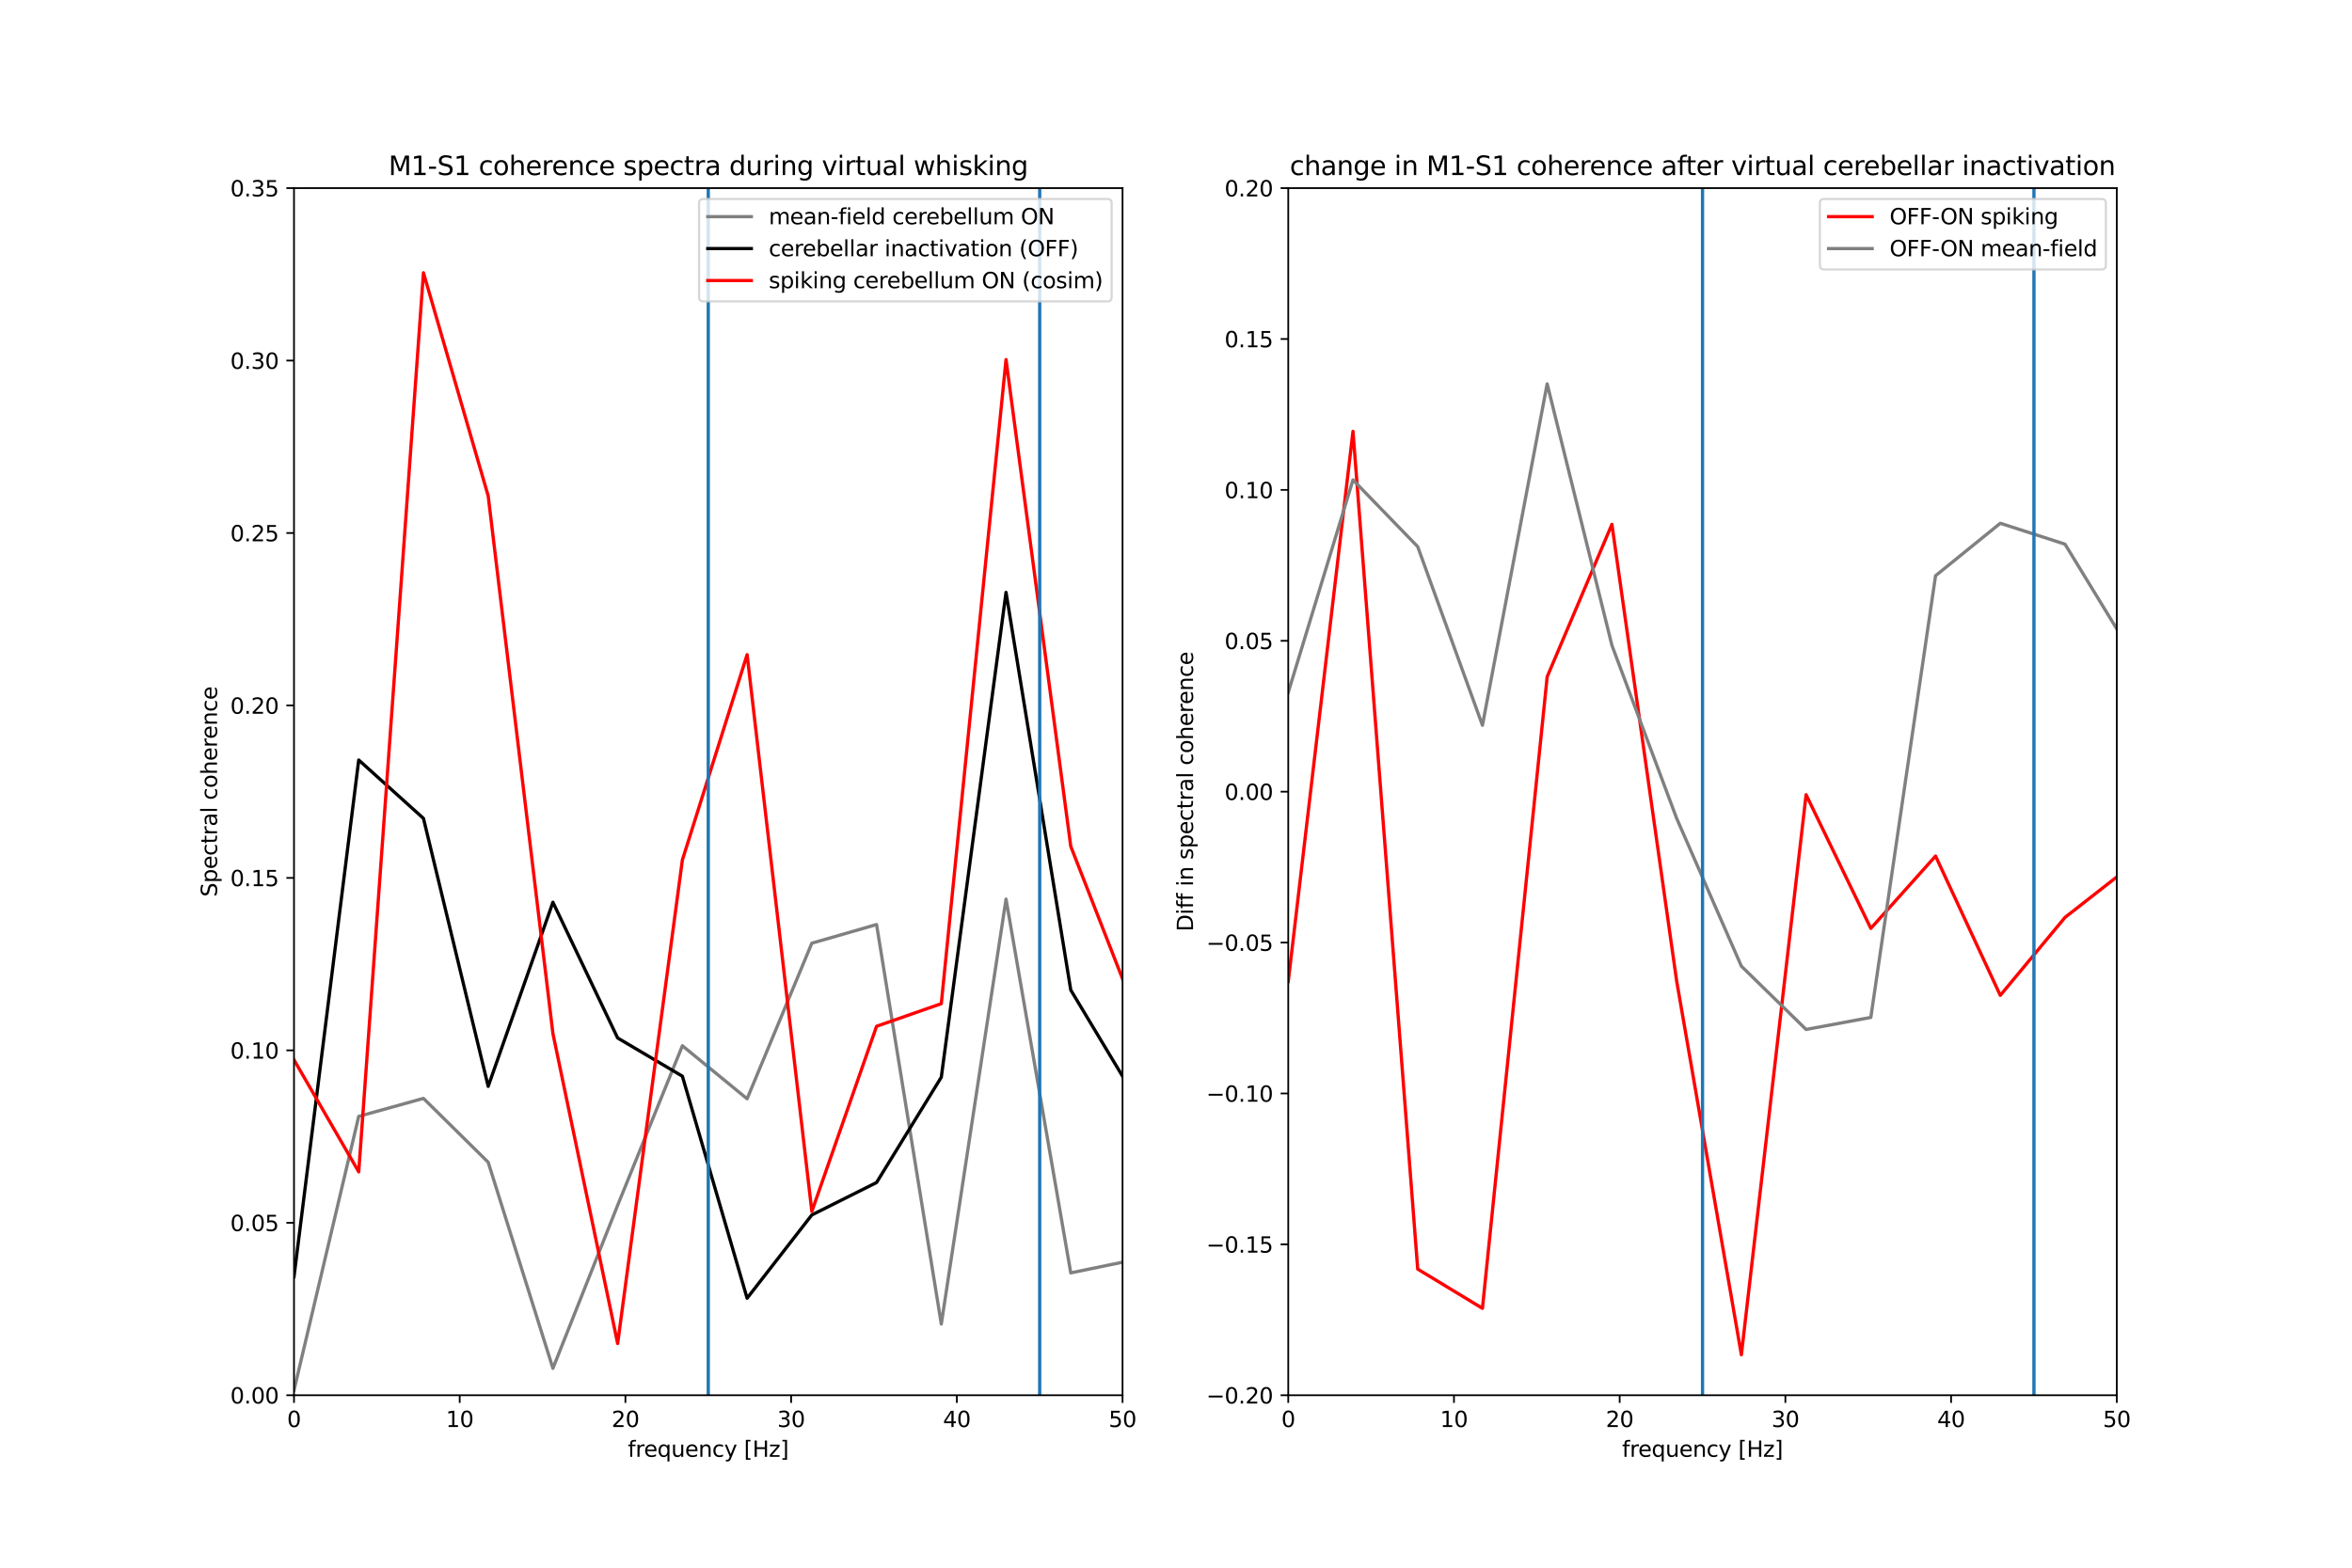 <?xml version="1.0" encoding="utf-8" standalone="no"?>
<!DOCTYPE svg PUBLIC "-//W3C//DTD SVG 1.1//EN"
  "http://www.w3.org/Graphics/SVG/1.1/DTD/svg11.dtd">
<svg xmlns:xlink="http://www.w3.org/1999/xlink" width="1080pt" height="720pt" viewBox="0 0 1080 720" xmlns="http://www.w3.org/2000/svg" version="1.1">
 <defs>
  <style type="text/css">*{stroke-linejoin: round; stroke-linecap: butt}</style>
 </defs>
 <g id="figure_1">
  <g id="patch_1">
   <path d="M 0 720 
L 1080 720 
L 1080 0 
L 0 0 
z
" style="fill: #ffffff"/>
  </g>
  <g id="axes_1">
   <g id="patch_2">
    <path d="M 135 640.8 
L 515.455 640.8 
L 515.455 86.4 
L 135 86.4 
z
" style="fill: #ffffff"/>
   </g>
   <g id="matplotlib.axis_1">
    <g id="xtick_1">
     <g id="line2d_1">
      <defs>
       <path id="m508aeec670" d="M 0 0 
L 0 3.5 
" style="stroke: #000000; stroke-width: 0.8"/>
      </defs>
      <g>
       <use xlink:href="#m508aeec670" x="135" y="640.8" style="stroke: #000000; stroke-width: 0.8"/>
      </g>
     </g>
     <g id="text_1">
      <!-- 0 -->
      <g transform="translate(131.819 655.398)scale(0.1 -0.1)">
       <defs>
        <path id="DejaVuSans-30" d="M 2034 4250 
Q 1547 4250 1301 3770 
Q 1056 3291 1056 2328 
Q 1056 1369 1301 889 
Q 1547 409 2034 409 
Q 2525 409 2770 889 
Q 3016 1369 3016 2328 
Q 3016 3291 2770 3770 
Q 2525 4250 2034 4250 
z
M 2034 4750 
Q 2819 4750 3233 4129 
Q 3647 3509 3647 2328 
Q 3647 1150 3233 529 
Q 2819 -91 2034 -91 
Q 1250 -91 836 529 
Q 422 1150 422 2328 
Q 422 3509 836 4129 
Q 1250 4750 2034 4750 
z
" transform="scale(0.016)"/>
       </defs>
       <use xlink:href="#DejaVuSans-30"/>
      </g>
     </g>
    </g>
    <g id="xtick_2">
     <g id="line2d_2">
      <g>
       <use xlink:href="#m508aeec670" x="211.091" y="640.8" style="stroke: #000000; stroke-width: 0.8"/>
      </g>
     </g>
     <g id="text_2">
      <!-- 10 -->
      <g transform="translate(204.728 655.398)scale(0.1 -0.1)">
       <defs>
        <path id="DejaVuSans-31" d="M 794 531 
L 1825 531 
L 1825 4091 
L 703 3866 
L 703 4441 
L 1819 4666 
L 2450 4666 
L 2450 531 
L 3481 531 
L 3481 0 
L 794 0 
L 794 531 
z
" transform="scale(0.016)"/>
       </defs>
       <use xlink:href="#DejaVuSans-31"/>
       <use xlink:href="#DejaVuSans-30" x="63.623"/>
      </g>
     </g>
    </g>
    <g id="xtick_3">
     <g id="line2d_3">
      <g>
       <use xlink:href="#m508aeec670" x="287.182" y="640.8" style="stroke: #000000; stroke-width: 0.8"/>
      </g>
     </g>
     <g id="text_3">
      <!-- 20 -->
      <g transform="translate(280.819 655.398)scale(0.1 -0.1)">
       <defs>
        <path id="DejaVuSans-32" d="M 1228 531 
L 3431 531 
L 3431 0 
L 469 0 
L 469 531 
Q 828 903 1448 1529 
Q 2069 2156 2228 2338 
Q 2531 2678 2651 2914 
Q 2772 3150 2772 3378 
Q 2772 3750 2511 3984 
Q 2250 4219 1831 4219 
Q 1534 4219 1204 4116 
Q 875 4013 500 3803 
L 500 4441 
Q 881 4594 1212 4672 
Q 1544 4750 1819 4750 
Q 2544 4750 2975 4387 
Q 3406 4025 3406 3419 
Q 3406 3131 3298 2873 
Q 3191 2616 2906 2266 
Q 2828 2175 2409 1742 
Q 1991 1309 1228 531 
z
" transform="scale(0.016)"/>
       </defs>
       <use xlink:href="#DejaVuSans-32"/>
       <use xlink:href="#DejaVuSans-30" x="63.623"/>
      </g>
     </g>
    </g>
    <g id="xtick_4">
     <g id="line2d_4">
      <g>
       <use xlink:href="#m508aeec670" x="363.273" y="640.8" style="stroke: #000000; stroke-width: 0.8"/>
      </g>
     </g>
     <g id="text_4">
      <!-- 30 -->
      <g transform="translate(356.91 655.398)scale(0.1 -0.1)">
       <defs>
        <path id="DejaVuSans-33" d="M 2597 2516 
Q 3050 2419 3304 2112 
Q 3559 1806 3559 1356 
Q 3559 666 3084 287 
Q 2609 -91 1734 -91 
Q 1441 -91 1130 -33 
Q 819 25 488 141 
L 488 750 
Q 750 597 1062 519 
Q 1375 441 1716 441 
Q 2309 441 2620 675 
Q 2931 909 2931 1356 
Q 2931 1769 2642 2001 
Q 2353 2234 1838 2234 
L 1294 2234 
L 1294 2753 
L 1863 2753 
Q 2328 2753 2575 2939 
Q 2822 3125 2822 3475 
Q 2822 3834 2567 4026 
Q 2313 4219 1838 4219 
Q 1578 4219 1281 4162 
Q 984 4106 628 3988 
L 628 4550 
Q 988 4650 1302 4700 
Q 1616 4750 1894 4750 
Q 2613 4750 3031 4423 
Q 3450 4097 3450 3541 
Q 3450 3153 3228 2886 
Q 3006 2619 2597 2516 
z
" transform="scale(0.016)"/>
       </defs>
       <use xlink:href="#DejaVuSans-33"/>
       <use xlink:href="#DejaVuSans-30" x="63.623"/>
      </g>
     </g>
    </g>
    <g id="xtick_5">
     <g id="line2d_5">
      <g>
       <use xlink:href="#m508aeec670" x="439.364" y="640.8" style="stroke: #000000; stroke-width: 0.8"/>
      </g>
     </g>
     <g id="text_5">
      <!-- 40 -->
      <g transform="translate(433.001 655.398)scale(0.1 -0.1)">
       <defs>
        <path id="DejaVuSans-34" d="M 2419 4116 
L 825 1625 
L 2419 1625 
L 2419 4116 
z
M 2253 4666 
L 3047 4666 
L 3047 1625 
L 3713 1625 
L 3713 1100 
L 3047 1100 
L 3047 0 
L 2419 0 
L 2419 1100 
L 313 1100 
L 313 1709 
L 2253 4666 
z
" transform="scale(0.016)"/>
       </defs>
       <use xlink:href="#DejaVuSans-34"/>
       <use xlink:href="#DejaVuSans-30" x="63.623"/>
      </g>
     </g>
    </g>
    <g id="xtick_6">
     <g id="line2d_6">
      <g>
       <use xlink:href="#m508aeec670" x="515.455" y="640.8" style="stroke: #000000; stroke-width: 0.8"/>
      </g>
     </g>
     <g id="text_6">
      <!-- 50 -->
      <g transform="translate(509.092 655.398)scale(0.1 -0.1)">
       <defs>
        <path id="DejaVuSans-35" d="M 691 4666 
L 3169 4666 
L 3169 4134 
L 1269 4134 
L 1269 2991 
Q 1406 3038 1543 3061 
Q 1681 3084 1819 3084 
Q 2600 3084 3056 2656 
Q 3513 2228 3513 1497 
Q 3513 744 3044 326 
Q 2575 -91 1722 -91 
Q 1428 -91 1123 -41 
Q 819 9 494 109 
L 494 744 
Q 775 591 1075 516 
Q 1375 441 1709 441 
Q 2250 441 2565 725 
Q 2881 1009 2881 1497 
Q 2881 1984 2565 2268 
Q 2250 2553 1709 2553 
Q 1456 2553 1204 2497 
Q 953 2441 691 2322 
L 691 4666 
z
" transform="scale(0.016)"/>
       </defs>
       <use xlink:href="#DejaVuSans-35"/>
       <use xlink:href="#DejaVuSans-30" x="63.623"/>
      </g>
     </g>
    </g>
    <g id="text_7">
     <!-- frequency [Hz] -->
     <g transform="translate(288.276 669.077)scale(0.1 -0.1)">
      <defs>
       <path id="DejaVuSans-66" d="M 2375 4863 
L 2375 4384 
L 1825 4384 
Q 1516 4384 1395 4259 
Q 1275 4134 1275 3809 
L 1275 3500 
L 2222 3500 
L 2222 3053 
L 1275 3053 
L 1275 0 
L 697 0 
L 697 3053 
L 147 3053 
L 147 3500 
L 697 3500 
L 697 3744 
Q 697 4328 969 4595 
Q 1241 4863 1831 4863 
L 2375 4863 
z
" transform="scale(0.016)"/>
       <path id="DejaVuSans-72" d="M 2631 2963 
Q 2534 3019 2420 3045 
Q 2306 3072 2169 3072 
Q 1681 3072 1420 2755 
Q 1159 2438 1159 1844 
L 1159 0 
L 581 0 
L 581 3500 
L 1159 3500 
L 1159 2956 
Q 1341 3275 1631 3429 
Q 1922 3584 2338 3584 
Q 2397 3584 2469 3576 
Q 2541 3569 2628 3553 
L 2631 2963 
z
" transform="scale(0.016)"/>
       <path id="DejaVuSans-65" d="M 3597 1894 
L 3597 1613 
L 953 1613 
Q 991 1019 1311 708 
Q 1631 397 2203 397 
Q 2534 397 2845 478 
Q 3156 559 3463 722 
L 3463 178 
Q 3153 47 2828 -22 
Q 2503 -91 2169 -91 
Q 1331 -91 842 396 
Q 353 884 353 1716 
Q 353 2575 817 3079 
Q 1281 3584 2069 3584 
Q 2775 3584 3186 3129 
Q 3597 2675 3597 1894 
z
M 3022 2063 
Q 3016 2534 2758 2815 
Q 2500 3097 2075 3097 
Q 1594 3097 1305 2825 
Q 1016 2553 972 2059 
L 3022 2063 
z
" transform="scale(0.016)"/>
       <path id="DejaVuSans-71" d="M 947 1747 
Q 947 1113 1208 752 
Q 1469 391 1925 391 
Q 2381 391 2643 752 
Q 2906 1113 2906 1747 
Q 2906 2381 2643 2742 
Q 2381 3103 1925 3103 
Q 1469 3103 1208 2742 
Q 947 2381 947 1747 
z
M 2906 525 
Q 2725 213 2448 61 
Q 2172 -91 1784 -91 
Q 1150 -91 751 415 
Q 353 922 353 1747 
Q 353 2572 751 3078 
Q 1150 3584 1784 3584 
Q 2172 3584 2448 3432 
Q 2725 3281 2906 2969 
L 2906 3500 
L 3481 3500 
L 3481 -1331 
L 2906 -1331 
L 2906 525 
z
" transform="scale(0.016)"/>
       <path id="DejaVuSans-75" d="M 544 1381 
L 544 3500 
L 1119 3500 
L 1119 1403 
Q 1119 906 1312 657 
Q 1506 409 1894 409 
Q 2359 409 2629 706 
Q 2900 1003 2900 1516 
L 2900 3500 
L 3475 3500 
L 3475 0 
L 2900 0 
L 2900 538 
Q 2691 219 2414 64 
Q 2138 -91 1772 -91 
Q 1169 -91 856 284 
Q 544 659 544 1381 
z
M 1991 3584 
L 1991 3584 
z
" transform="scale(0.016)"/>
       <path id="DejaVuSans-6e" d="M 3513 2113 
L 3513 0 
L 2938 0 
L 2938 2094 
Q 2938 2591 2744 2837 
Q 2550 3084 2163 3084 
Q 1697 3084 1428 2787 
Q 1159 2491 1159 1978 
L 1159 0 
L 581 0 
L 581 3500 
L 1159 3500 
L 1159 2956 
Q 1366 3272 1645 3428 
Q 1925 3584 2291 3584 
Q 2894 3584 3203 3211 
Q 3513 2838 3513 2113 
z
" transform="scale(0.016)"/>
       <path id="DejaVuSans-63" d="M 3122 3366 
L 3122 2828 
Q 2878 2963 2633 3030 
Q 2388 3097 2138 3097 
Q 1578 3097 1268 2742 
Q 959 2388 959 1747 
Q 959 1106 1268 751 
Q 1578 397 2138 397 
Q 2388 397 2633 464 
Q 2878 531 3122 666 
L 3122 134 
Q 2881 22 2623 -34 
Q 2366 -91 2075 -91 
Q 1284 -91 818 406 
Q 353 903 353 1747 
Q 353 2603 823 3093 
Q 1294 3584 2113 3584 
Q 2378 3584 2631 3529 
Q 2884 3475 3122 3366 
z
" transform="scale(0.016)"/>
       <path id="DejaVuSans-79" d="M 2059 -325 
Q 1816 -950 1584 -1140 
Q 1353 -1331 966 -1331 
L 506 -1331 
L 506 -850 
L 844 -850 
Q 1081 -850 1212 -737 
Q 1344 -625 1503 -206 
L 1606 56 
L 191 3500 
L 800 3500 
L 1894 763 
L 2988 3500 
L 3597 3500 
L 2059 -325 
z
" transform="scale(0.016)"/>
       <path id="DejaVuSans-20" transform="scale(0.016)"/>
       <path id="DejaVuSans-5b" d="M 550 4863 
L 1875 4863 
L 1875 4416 
L 1125 4416 
L 1125 -397 
L 1875 -397 
L 1875 -844 
L 550 -844 
L 550 4863 
z
" transform="scale(0.016)"/>
       <path id="DejaVuSans-48" d="M 628 4666 
L 1259 4666 
L 1259 2753 
L 3553 2753 
L 3553 4666 
L 4184 4666 
L 4184 0 
L 3553 0 
L 3553 2222 
L 1259 2222 
L 1259 0 
L 628 0 
L 628 4666 
z
" transform="scale(0.016)"/>
       <path id="DejaVuSans-7a" d="M 353 3500 
L 3084 3500 
L 3084 2975 
L 922 459 
L 3084 459 
L 3084 0 
L 275 0 
L 275 525 
L 2438 3041 
L 353 3041 
L 353 3500 
z
" transform="scale(0.016)"/>
       <path id="DejaVuSans-5d" d="M 1947 4863 
L 1947 -844 
L 622 -844 
L 622 -397 
L 1369 -397 
L 1369 4416 
L 622 4416 
L 622 4863 
L 1947 4863 
z
" transform="scale(0.016)"/>
      </defs>
      <use xlink:href="#DejaVuSans-66"/>
      <use xlink:href="#DejaVuSans-72" x="35.205"/>
      <use xlink:href="#DejaVuSans-65" x="74.068"/>
      <use xlink:href="#DejaVuSans-71" x="135.592"/>
      <use xlink:href="#DejaVuSans-75" x="199.068"/>
      <use xlink:href="#DejaVuSans-65" x="262.447"/>
      <use xlink:href="#DejaVuSans-6e" x="323.971"/>
      <use xlink:href="#DejaVuSans-63" x="387.35"/>
      <use xlink:href="#DejaVuSans-79" x="442.33"/>
      <use xlink:href="#DejaVuSans-20" x="501.51"/>
      <use xlink:href="#DejaVuSans-5b" x="533.297"/>
      <use xlink:href="#DejaVuSans-48" x="572.311"/>
      <use xlink:href="#DejaVuSans-7a" x="647.506"/>
      <use xlink:href="#DejaVuSans-5d" x="699.996"/>
     </g>
    </g>
   </g>
   <g id="matplotlib.axis_2">
    <g id="ytick_1">
     <g id="line2d_7">
      <defs>
       <path id="mf0fe734d10" d="M 0 0 
L -3.5 0 
" style="stroke: #000000; stroke-width: 0.8"/>
      </defs>
      <g>
       <use xlink:href="#mf0fe734d10" x="135" y="640.8" style="stroke: #000000; stroke-width: 0.8"/>
      </g>
     </g>
     <g id="text_8">
      <!-- 0.00 -->
      <g transform="translate(105.734 644.599)scale(0.1 -0.1)">
       <defs>
        <path id="DejaVuSans-2e" d="M 684 794 
L 1344 794 
L 1344 0 
L 684 0 
L 684 794 
z
" transform="scale(0.016)"/>
       </defs>
       <use xlink:href="#DejaVuSans-30"/>
       <use xlink:href="#DejaVuSans-2e" x="63.623"/>
       <use xlink:href="#DejaVuSans-30" x="95.41"/>
       <use xlink:href="#DejaVuSans-30" x="159.033"/>
      </g>
     </g>
    </g>
    <g id="ytick_2">
     <g id="line2d_8">
      <g>
       <use xlink:href="#mf0fe734d10" x="135" y="561.6" style="stroke: #000000; stroke-width: 0.8"/>
      </g>
     </g>
     <g id="text_9">
      <!-- 0.05 -->
      <g transform="translate(105.734 565.399)scale(0.1 -0.1)">
       <use xlink:href="#DejaVuSans-30"/>
       <use xlink:href="#DejaVuSans-2e" x="63.623"/>
       <use xlink:href="#DejaVuSans-30" x="95.41"/>
       <use xlink:href="#DejaVuSans-35" x="159.033"/>
      </g>
     </g>
    </g>
    <g id="ytick_3">
     <g id="line2d_9">
      <g>
       <use xlink:href="#mf0fe734d10" x="135" y="482.4" style="stroke: #000000; stroke-width: 0.8"/>
      </g>
     </g>
     <g id="text_10">
      <!-- 0.10 -->
      <g transform="translate(105.734 486.199)scale(0.1 -0.1)">
       <use xlink:href="#DejaVuSans-30"/>
       <use xlink:href="#DejaVuSans-2e" x="63.623"/>
       <use xlink:href="#DejaVuSans-31" x="95.41"/>
       <use xlink:href="#DejaVuSans-30" x="159.033"/>
      </g>
     </g>
    </g>
    <g id="ytick_4">
     <g id="line2d_10">
      <g>
       <use xlink:href="#mf0fe734d10" x="135" y="403.2" style="stroke: #000000; stroke-width: 0.8"/>
      </g>
     </g>
     <g id="text_11">
      <!-- 0.15 -->
      <g transform="translate(105.734 406.999)scale(0.1 -0.1)">
       <use xlink:href="#DejaVuSans-30"/>
       <use xlink:href="#DejaVuSans-2e" x="63.623"/>
       <use xlink:href="#DejaVuSans-31" x="95.41"/>
       <use xlink:href="#DejaVuSans-35" x="159.033"/>
      </g>
     </g>
    </g>
    <g id="ytick_5">
     <g id="line2d_11">
      <g>
       <use xlink:href="#mf0fe734d10" x="135" y="324" style="stroke: #000000; stroke-width: 0.8"/>
      </g>
     </g>
     <g id="text_12">
      <!-- 0.20 -->
      <g transform="translate(105.734 327.799)scale(0.1 -0.1)">
       <use xlink:href="#DejaVuSans-30"/>
       <use xlink:href="#DejaVuSans-2e" x="63.623"/>
       <use xlink:href="#DejaVuSans-32" x="95.41"/>
       <use xlink:href="#DejaVuSans-30" x="159.033"/>
      </g>
     </g>
    </g>
    <g id="ytick_6">
     <g id="line2d_12">
      <g>
       <use xlink:href="#mf0fe734d10" x="135" y="244.8" style="stroke: #000000; stroke-width: 0.8"/>
      </g>
     </g>
     <g id="text_13">
      <!-- 0.25 -->
      <g transform="translate(105.734 248.599)scale(0.1 -0.1)">
       <use xlink:href="#DejaVuSans-30"/>
       <use xlink:href="#DejaVuSans-2e" x="63.623"/>
       <use xlink:href="#DejaVuSans-32" x="95.41"/>
       <use xlink:href="#DejaVuSans-35" x="159.033"/>
      </g>
     </g>
    </g>
    <g id="ytick_7">
     <g id="line2d_13">
      <g>
       <use xlink:href="#mf0fe734d10" x="135" y="165.6" style="stroke: #000000; stroke-width: 0.8"/>
      </g>
     </g>
     <g id="text_14">
      <!-- 0.30 -->
      <g transform="translate(105.734 169.399)scale(0.1 -0.1)">
       <use xlink:href="#DejaVuSans-30"/>
       <use xlink:href="#DejaVuSans-2e" x="63.623"/>
       <use xlink:href="#DejaVuSans-33" x="95.41"/>
       <use xlink:href="#DejaVuSans-30" x="159.033"/>
      </g>
     </g>
    </g>
    <g id="ytick_8">
     <g id="line2d_14">
      <g>
       <use xlink:href="#mf0fe734d10" x="135" y="86.4" style="stroke: #000000; stroke-width: 0.8"/>
      </g>
     </g>
     <g id="text_15">
      <!-- 0.35 -->
      <g transform="translate(105.734 90.199)scale(0.1 -0.1)">
       <use xlink:href="#DejaVuSans-30"/>
       <use xlink:href="#DejaVuSans-2e" x="63.623"/>
       <use xlink:href="#DejaVuSans-33" x="95.41"/>
       <use xlink:href="#DejaVuSans-35" x="159.033"/>
      </g>
     </g>
    </g>
    <g id="text_16">
     <!-- Spectral coherence -->
     <g transform="translate(99.655 411.9)rotate(-90)scale(0.1 -0.1)">
      <defs>
       <path id="DejaVuSans-53" d="M 3425 4513 
L 3425 3897 
Q 3066 4069 2747 4153 
Q 2428 4238 2131 4238 
Q 1616 4238 1336 4038 
Q 1056 3838 1056 3469 
Q 1056 3159 1242 3001 
Q 1428 2844 1947 2747 
L 2328 2669 
Q 3034 2534 3370 2195 
Q 3706 1856 3706 1288 
Q 3706 609 3251 259 
Q 2797 -91 1919 -91 
Q 1588 -91 1214 -16 
Q 841 59 441 206 
L 441 856 
Q 825 641 1194 531 
Q 1563 422 1919 422 
Q 2459 422 2753 634 
Q 3047 847 3047 1241 
Q 3047 1584 2836 1778 
Q 2625 1972 2144 2069 
L 1759 2144 
Q 1053 2284 737 2584 
Q 422 2884 422 3419 
Q 422 4038 858 4394 
Q 1294 4750 2059 4750 
Q 2388 4750 2728 4690 
Q 3069 4631 3425 4513 
z
" transform="scale(0.016)"/>
       <path id="DejaVuSans-70" d="M 1159 525 
L 1159 -1331 
L 581 -1331 
L 581 3500 
L 1159 3500 
L 1159 2969 
Q 1341 3281 1617 3432 
Q 1894 3584 2278 3584 
Q 2916 3584 3314 3078 
Q 3713 2572 3713 1747 
Q 3713 922 3314 415 
Q 2916 -91 2278 -91 
Q 1894 -91 1617 61 
Q 1341 213 1159 525 
z
M 3116 1747 
Q 3116 2381 2855 2742 
Q 2594 3103 2138 3103 
Q 1681 3103 1420 2742 
Q 1159 2381 1159 1747 
Q 1159 1113 1420 752 
Q 1681 391 2138 391 
Q 2594 391 2855 752 
Q 3116 1113 3116 1747 
z
" transform="scale(0.016)"/>
       <path id="DejaVuSans-74" d="M 1172 4494 
L 1172 3500 
L 2356 3500 
L 2356 3053 
L 1172 3053 
L 1172 1153 
Q 1172 725 1289 603 
Q 1406 481 1766 481 
L 2356 481 
L 2356 0 
L 1766 0 
Q 1100 0 847 248 
Q 594 497 594 1153 
L 594 3053 
L 172 3053 
L 172 3500 
L 594 3500 
L 594 4494 
L 1172 4494 
z
" transform="scale(0.016)"/>
       <path id="DejaVuSans-61" d="M 2194 1759 
Q 1497 1759 1228 1600 
Q 959 1441 959 1056 
Q 959 750 1161 570 
Q 1363 391 1709 391 
Q 2188 391 2477 730 
Q 2766 1069 2766 1631 
L 2766 1759 
L 2194 1759 
z
M 3341 1997 
L 3341 0 
L 2766 0 
L 2766 531 
Q 2569 213 2275 61 
Q 1981 -91 1556 -91 
Q 1019 -91 701 211 
Q 384 513 384 1019 
Q 384 1609 779 1909 
Q 1175 2209 1959 2209 
L 2766 2209 
L 2766 2266 
Q 2766 2663 2505 2880 
Q 2244 3097 1772 3097 
Q 1472 3097 1187 3025 
Q 903 2953 641 2809 
L 641 3341 
Q 956 3463 1253 3523 
Q 1550 3584 1831 3584 
Q 2591 3584 2966 3190 
Q 3341 2797 3341 1997 
z
" transform="scale(0.016)"/>
       <path id="DejaVuSans-6c" d="M 603 4863 
L 1178 4863 
L 1178 0 
L 603 0 
L 603 4863 
z
" transform="scale(0.016)"/>
       <path id="DejaVuSans-6f" d="M 1959 3097 
Q 1497 3097 1228 2736 
Q 959 2375 959 1747 
Q 959 1119 1226 758 
Q 1494 397 1959 397 
Q 2419 397 2687 759 
Q 2956 1122 2956 1747 
Q 2956 2369 2687 2733 
Q 2419 3097 1959 3097 
z
M 1959 3584 
Q 2709 3584 3137 3096 
Q 3566 2609 3566 1747 
Q 3566 888 3137 398 
Q 2709 -91 1959 -91 
Q 1206 -91 779 398 
Q 353 888 353 1747 
Q 353 2609 779 3096 
Q 1206 3584 1959 3584 
z
" transform="scale(0.016)"/>
       <path id="DejaVuSans-68" d="M 3513 2113 
L 3513 0 
L 2938 0 
L 2938 2094 
Q 2938 2591 2744 2837 
Q 2550 3084 2163 3084 
Q 1697 3084 1428 2787 
Q 1159 2491 1159 1978 
L 1159 0 
L 581 0 
L 581 4863 
L 1159 4863 
L 1159 2956 
Q 1366 3272 1645 3428 
Q 1925 3584 2291 3584 
Q 2894 3584 3203 3211 
Q 3513 2838 3513 2113 
z
" transform="scale(0.016)"/>
      </defs>
      <use xlink:href="#DejaVuSans-53"/>
      <use xlink:href="#DejaVuSans-70" x="63.477"/>
      <use xlink:href="#DejaVuSans-65" x="126.953"/>
      <use xlink:href="#DejaVuSans-63" x="188.477"/>
      <use xlink:href="#DejaVuSans-74" x="243.457"/>
      <use xlink:href="#DejaVuSans-72" x="282.666"/>
      <use xlink:href="#DejaVuSans-61" x="323.779"/>
      <use xlink:href="#DejaVuSans-6c" x="385.059"/>
      <use xlink:href="#DejaVuSans-20" x="412.842"/>
      <use xlink:href="#DejaVuSans-63" x="444.629"/>
      <use xlink:href="#DejaVuSans-6f" x="499.609"/>
      <use xlink:href="#DejaVuSans-68" x="560.791"/>
      <use xlink:href="#DejaVuSans-65" x="624.17"/>
      <use xlink:href="#DejaVuSans-72" x="685.693"/>
      <use xlink:href="#DejaVuSans-65" x="724.557"/>
      <use xlink:href="#DejaVuSans-6e" x="786.08"/>
      <use xlink:href="#DejaVuSans-63" x="849.459"/>
      <use xlink:href="#DejaVuSans-65" x="904.439"/>
     </g>
    </g>
   </g>
   <g id="line2d_15">
    <path d="M 135 638.501 
L 164.723 512.71 
L 194.446 504.469 
L 224.169 533.792 
L 253.892 628.436 
L 283.615 553.558 
L 313.338 480.292 
L 343.061 504.645 
L 372.784 433.184 
L 402.507 424.615 
L 432.23 608.09 
L 461.953 412.96 
L 491.676 584.609 
L 521.399 578.472 
L 551.122 521.259 
L 580.845 572.97 
L 610.568 571.853 
L 640.291 502.282 
L 670.014 589.146 
L 699.737 506.088 
L 729.46 620.043 
L 759.183 523.884 
L 788.906 605.675 
L 818.629 629.752 
L 848.352 550.907 
L 878.075 514.737 
L 907.798 582.128 
L 937.521 600.776 
L 967.244 566.182 
L 996.967 535.527 
L 1026.69 521.051 
L 1056.413 626.261 
L 1081 619.341 
L 1081 619.341 
" clip-path="url(#p5b8e9c1408)" style="fill: none; stroke: #808080; stroke-width: 1.5; stroke-linecap: square"/>
   </g>
   <g id="line2d_16">
    <path d="M 135 586.376 
L 164.723 349.063 
L 194.446 375.869 
L 224.169 498.942 
L 253.892 414.384 
L 283.615 476.725 
L 313.338 494.278 
L 343.061 596.232 
L 372.784 557.987 
L 402.507 543.1 
L 432.23 494.737 
L 461.953 272.072 
L 491.676 454.696 
L 521.399 504.186 
L 551.122 425.786 
L 580.845 456.305 
L 610.568 411.105 
L 640.291 474.499 
L 670.014 511.891 
L 699.737 567.334 
L 729.46 605.914 
L 759.183 615.278 
L 788.906 592.579 
L 818.629 457.458 
L 848.352 566.054 
L 878.075 619.599 
L 907.798 535.191 
L 937.521 572.501 
L 967.244 484.911 
L 996.967 467.633 
L 1026.69 397.468 
L 1056.413 279.781 
L 1081 411.153 
L 1081 411.153 
" clip-path="url(#p5b8e9c1408)" style="fill: none; stroke: #000000; stroke-width: 1.5; stroke-linecap: square"/>
   </g>
   <g id="line2d_17">
    <path d="M 135 486.771 
L 164.723 538.197 
L 194.446 125.275 
L 224.169 227.757 
L 253.892 474.702 
L 283.615 617.052 
L 313.338 394.955 
L 343.061 300.67 
L 372.784 556.39 
L 402.507 471.346 
L 432.23 460.955 
L 461.953 165.16 
L 491.676 388.702 
L 521.399 464.767 
L 551.122 580.385 
L 580.845 513.226 
L 610.568 565.739 
L 640.291 574.876 
L 670.014 491.582 
L 699.737 477.89 
L 729.46 539.769 
L 759.183 355.408 
L 788.906 528.697 
L 818.629 593.485 
L 848.352 591.137 
L 878.075 563.835 
L 907.798 519.312 
L 937.521 492.47 
L 967.244 507.48 
L 996.967 558.425 
L 1026.69 633.642 
L 1056.413 607.734 
L 1081 581.157 
L 1081 581.157 
" clip-path="url(#p5b8e9c1408)" style="fill: none; stroke: #ff0000; stroke-width: 1.5; stroke-linecap: square"/>
   </g>
   <g id="LineCollection_1">
    <path d="M 325.227 640.8 
L 325.227 86.4 
" clip-path="url(#p5b8e9c1408)" style="fill: none; stroke: #1f77b4; stroke-width: 1.5"/>
   </g>
   <g id="LineCollection_2">
    <path d="M 477.409 640.8 
L 477.409 86.4 
" clip-path="url(#p5b8e9c1408)" style="fill: none; stroke: #1f77b4; stroke-width: 1.5"/>
   </g>
   <g id="patch_3">
    <path d="M 135 640.8 
L 135 86.4 
" style="fill: none; stroke: #000000; stroke-width: 0.8; stroke-linejoin: miter; stroke-linecap: square"/>
   </g>
   <g id="patch_4">
    <path d="M 515.455 640.8 
L 515.455 86.4 
" style="fill: none; stroke: #000000; stroke-width: 0.8; stroke-linejoin: miter; stroke-linecap: square"/>
   </g>
   <g id="patch_5">
    <path d="M 135 640.8 
L 515.455 640.8 
" style="fill: none; stroke: #000000; stroke-width: 0.8; stroke-linejoin: miter; stroke-linecap: square"/>
   </g>
   <g id="patch_6">
    <path d="M 135 86.4 
L 515.455 86.4 
" style="fill: none; stroke: #000000; stroke-width: 0.8; stroke-linejoin: miter; stroke-linecap: square"/>
   </g>
   <g id="text_17">
    <!-- M1-S1 coherence spectra during virtual whisking -->
    <g transform="translate(178.41 80.4)scale(0.12 -0.12)">
     <defs>
      <path id="DejaVuSans-4d" d="M 628 4666 
L 1569 4666 
L 2759 1491 
L 3956 4666 
L 4897 4666 
L 4897 0 
L 4281 0 
L 4281 4097 
L 3078 897 
L 2444 897 
L 1241 4097 
L 1241 0 
L 628 0 
L 628 4666 
z
" transform="scale(0.016)"/>
      <path id="DejaVuSans-2d" d="M 313 2009 
L 1997 2009 
L 1997 1497 
L 313 1497 
L 313 2009 
z
" transform="scale(0.016)"/>
      <path id="DejaVuSans-73" d="M 2834 3397 
L 2834 2853 
Q 2591 2978 2328 3040 
Q 2066 3103 1784 3103 
Q 1356 3103 1142 2972 
Q 928 2841 928 2578 
Q 928 2378 1081 2264 
Q 1234 2150 1697 2047 
L 1894 2003 
Q 2506 1872 2764 1633 
Q 3022 1394 3022 966 
Q 3022 478 2636 193 
Q 2250 -91 1575 -91 
Q 1294 -91 989 -36 
Q 684 19 347 128 
L 347 722 
Q 666 556 975 473 
Q 1284 391 1588 391 
Q 1994 391 2212 530 
Q 2431 669 2431 922 
Q 2431 1156 2273 1281 
Q 2116 1406 1581 1522 
L 1381 1569 
Q 847 1681 609 1914 
Q 372 2147 372 2553 
Q 372 3047 722 3315 
Q 1072 3584 1716 3584 
Q 2034 3584 2315 3537 
Q 2597 3491 2834 3397 
z
" transform="scale(0.016)"/>
      <path id="DejaVuSans-64" d="M 2906 2969 
L 2906 4863 
L 3481 4863 
L 3481 0 
L 2906 0 
L 2906 525 
Q 2725 213 2448 61 
Q 2172 -91 1784 -91 
Q 1150 -91 751 415 
Q 353 922 353 1747 
Q 353 2572 751 3078 
Q 1150 3584 1784 3584 
Q 2172 3584 2448 3432 
Q 2725 3281 2906 2969 
z
M 947 1747 
Q 947 1113 1208 752 
Q 1469 391 1925 391 
Q 2381 391 2643 752 
Q 2906 1113 2906 1747 
Q 2906 2381 2643 2742 
Q 2381 3103 1925 3103 
Q 1469 3103 1208 2742 
Q 947 2381 947 1747 
z
" transform="scale(0.016)"/>
      <path id="DejaVuSans-69" d="M 603 3500 
L 1178 3500 
L 1178 0 
L 603 0 
L 603 3500 
z
M 603 4863 
L 1178 4863 
L 1178 4134 
L 603 4134 
L 603 4863 
z
" transform="scale(0.016)"/>
      <path id="DejaVuSans-67" d="M 2906 1791 
Q 2906 2416 2648 2759 
Q 2391 3103 1925 3103 
Q 1463 3103 1205 2759 
Q 947 2416 947 1791 
Q 947 1169 1205 825 
Q 1463 481 1925 481 
Q 2391 481 2648 825 
Q 2906 1169 2906 1791 
z
M 3481 434 
Q 3481 -459 3084 -895 
Q 2688 -1331 1869 -1331 
Q 1566 -1331 1297 -1286 
Q 1028 -1241 775 -1147 
L 775 -588 
Q 1028 -725 1275 -790 
Q 1522 -856 1778 -856 
Q 2344 -856 2625 -561 
Q 2906 -266 2906 331 
L 2906 616 
Q 2728 306 2450 153 
Q 2172 0 1784 0 
Q 1141 0 747 490 
Q 353 981 353 1791 
Q 353 2603 747 3093 
Q 1141 3584 1784 3584 
Q 2172 3584 2450 3431 
Q 2728 3278 2906 2969 
L 2906 3500 
L 3481 3500 
L 3481 434 
z
" transform="scale(0.016)"/>
      <path id="DejaVuSans-76" d="M 191 3500 
L 800 3500 
L 1894 563 
L 2988 3500 
L 3597 3500 
L 2284 0 
L 1503 0 
L 191 3500 
z
" transform="scale(0.016)"/>
      <path id="DejaVuSans-77" d="M 269 3500 
L 844 3500 
L 1563 769 
L 2278 3500 
L 2956 3500 
L 3675 769 
L 4391 3500 
L 4966 3500 
L 4050 0 
L 3372 0 
L 2619 2869 
L 1863 0 
L 1184 0 
L 269 3500 
z
" transform="scale(0.016)"/>
      <path id="DejaVuSans-6b" d="M 581 4863 
L 1159 4863 
L 1159 1991 
L 2875 3500 
L 3609 3500 
L 1753 1863 
L 3688 0 
L 2938 0 
L 1159 1709 
L 1159 0 
L 581 0 
L 581 4863 
z
" transform="scale(0.016)"/>
     </defs>
     <use xlink:href="#DejaVuSans-4d"/>
     <use xlink:href="#DejaVuSans-31" x="86.279"/>
     <use xlink:href="#DejaVuSans-2d" x="149.902"/>
     <use xlink:href="#DejaVuSans-53" x="185.986"/>
     <use xlink:href="#DejaVuSans-31" x="249.463"/>
     <use xlink:href="#DejaVuSans-20" x="313.086"/>
     <use xlink:href="#DejaVuSans-63" x="344.873"/>
     <use xlink:href="#DejaVuSans-6f" x="399.854"/>
     <use xlink:href="#DejaVuSans-68" x="461.035"/>
     <use xlink:href="#DejaVuSans-65" x="524.414"/>
     <use xlink:href="#DejaVuSans-72" x="585.938"/>
     <use xlink:href="#DejaVuSans-65" x="624.801"/>
     <use xlink:href="#DejaVuSans-6e" x="686.324"/>
     <use xlink:href="#DejaVuSans-63" x="749.703"/>
     <use xlink:href="#DejaVuSans-65" x="804.684"/>
     <use xlink:href="#DejaVuSans-20" x="866.207"/>
     <use xlink:href="#DejaVuSans-73" x="897.994"/>
     <use xlink:href="#DejaVuSans-70" x="950.094"/>
     <use xlink:href="#DejaVuSans-65" x="1013.57"/>
     <use xlink:href="#DejaVuSans-63" x="1075.094"/>
     <use xlink:href="#DejaVuSans-74" x="1130.074"/>
     <use xlink:href="#DejaVuSans-72" x="1169.283"/>
     <use xlink:href="#DejaVuSans-61" x="1210.396"/>
     <use xlink:href="#DejaVuSans-20" x="1271.676"/>
     <use xlink:href="#DejaVuSans-64" x="1303.463"/>
     <use xlink:href="#DejaVuSans-75" x="1366.939"/>
     <use xlink:href="#DejaVuSans-72" x="1430.318"/>
     <use xlink:href="#DejaVuSans-69" x="1471.432"/>
     <use xlink:href="#DejaVuSans-6e" x="1499.215"/>
     <use xlink:href="#DejaVuSans-67" x="1562.594"/>
     <use xlink:href="#DejaVuSans-20" x="1626.07"/>
     <use xlink:href="#DejaVuSans-76" x="1657.857"/>
     <use xlink:href="#DejaVuSans-69" x="1717.037"/>
     <use xlink:href="#DejaVuSans-72" x="1744.82"/>
     <use xlink:href="#DejaVuSans-74" x="1785.934"/>
     <use xlink:href="#DejaVuSans-75" x="1825.143"/>
     <use xlink:href="#DejaVuSans-61" x="1888.521"/>
     <use xlink:href="#DejaVuSans-6c" x="1949.801"/>
     <use xlink:href="#DejaVuSans-20" x="1977.584"/>
     <use xlink:href="#DejaVuSans-77" x="2009.371"/>
     <use xlink:href="#DejaVuSans-68" x="2091.158"/>
     <use xlink:href="#DejaVuSans-69" x="2154.537"/>
     <use xlink:href="#DejaVuSans-73" x="2182.32"/>
     <use xlink:href="#DejaVuSans-6b" x="2234.42"/>
     <use xlink:href="#DejaVuSans-69" x="2292.33"/>
     <use xlink:href="#DejaVuSans-6e" x="2320.113"/>
     <use xlink:href="#DejaVuSans-67" x="2383.492"/>
    </g>
   </g>
   <g id="legend_1">
    <g id="patch_7">
     <path d="M 323.001 138.434 
L 508.455 138.434 
Q 510.455 138.434 510.455 136.434 
L 510.455 93.4 
Q 510.455 91.4 508.455 91.4 
L 323.001 91.4 
Q 321.001 91.4 321.001 93.4 
L 321.001 136.434 
Q 321.001 138.434 323.001 138.434 
z
" style="fill: #ffffff; opacity: 0.8; stroke: #cccccc; stroke-linejoin: miter"/>
    </g>
    <g id="line2d_18">
     <path d="M 325.001 99.498 
L 335.001 99.498 
L 345.001 99.498 
" style="fill: none; stroke: #808080; stroke-width: 1.5; stroke-linecap: square"/>
    </g>
    <g id="text_18">
     <!-- mean-field cerebellum ON -->
     <g transform="translate(353.001 102.998)scale(0.1 -0.1)">
      <defs>
       <path id="DejaVuSans-6d" d="M 3328 2828 
Q 3544 3216 3844 3400 
Q 4144 3584 4550 3584 
Q 5097 3584 5394 3201 
Q 5691 2819 5691 2113 
L 5691 0 
L 5113 0 
L 5113 2094 
Q 5113 2597 4934 2840 
Q 4756 3084 4391 3084 
Q 3944 3084 3684 2787 
Q 3425 2491 3425 1978 
L 3425 0 
L 2847 0 
L 2847 2094 
Q 2847 2600 2669 2842 
Q 2491 3084 2119 3084 
Q 1678 3084 1418 2786 
Q 1159 2488 1159 1978 
L 1159 0 
L 581 0 
L 581 3500 
L 1159 3500 
L 1159 2956 
Q 1356 3278 1631 3431 
Q 1906 3584 2284 3584 
Q 2666 3584 2933 3390 
Q 3200 3197 3328 2828 
z
" transform="scale(0.016)"/>
       <path id="DejaVuSans-62" d="M 3116 1747 
Q 3116 2381 2855 2742 
Q 2594 3103 2138 3103 
Q 1681 3103 1420 2742 
Q 1159 2381 1159 1747 
Q 1159 1113 1420 752 
Q 1681 391 2138 391 
Q 2594 391 2855 752 
Q 3116 1113 3116 1747 
z
M 1159 2969 
Q 1341 3281 1617 3432 
Q 1894 3584 2278 3584 
Q 2916 3584 3314 3078 
Q 3713 2572 3713 1747 
Q 3713 922 3314 415 
Q 2916 -91 2278 -91 
Q 1894 -91 1617 61 
Q 1341 213 1159 525 
L 1159 0 
L 581 0 
L 581 4863 
L 1159 4863 
L 1159 2969 
z
" transform="scale(0.016)"/>
       <path id="DejaVuSans-4f" d="M 2522 4238 
Q 1834 4238 1429 3725 
Q 1025 3213 1025 2328 
Q 1025 1447 1429 934 
Q 1834 422 2522 422 
Q 3209 422 3611 934 
Q 4013 1447 4013 2328 
Q 4013 3213 3611 3725 
Q 3209 4238 2522 4238 
z
M 2522 4750 
Q 3503 4750 4090 4092 
Q 4678 3434 4678 2328 
Q 4678 1225 4090 567 
Q 3503 -91 2522 -91 
Q 1538 -91 948 565 
Q 359 1222 359 2328 
Q 359 3434 948 4092 
Q 1538 4750 2522 4750 
z
" transform="scale(0.016)"/>
       <path id="DejaVuSans-4e" d="M 628 4666 
L 1478 4666 
L 3547 763 
L 3547 4666 
L 4159 4666 
L 4159 0 
L 3309 0 
L 1241 3903 
L 1241 0 
L 628 0 
L 628 4666 
z
" transform="scale(0.016)"/>
      </defs>
      <use xlink:href="#DejaVuSans-6d"/>
      <use xlink:href="#DejaVuSans-65" x="97.412"/>
      <use xlink:href="#DejaVuSans-61" x="158.936"/>
      <use xlink:href="#DejaVuSans-6e" x="220.215"/>
      <use xlink:href="#DejaVuSans-2d" x="283.594"/>
      <use xlink:href="#DejaVuSans-66" x="319.678"/>
      <use xlink:href="#DejaVuSans-69" x="354.883"/>
      <use xlink:href="#DejaVuSans-65" x="382.666"/>
      <use xlink:href="#DejaVuSans-6c" x="444.189"/>
      <use xlink:href="#DejaVuSans-64" x="471.973"/>
      <use xlink:href="#DejaVuSans-20" x="535.449"/>
      <use xlink:href="#DejaVuSans-63" x="567.236"/>
      <use xlink:href="#DejaVuSans-65" x="622.217"/>
      <use xlink:href="#DejaVuSans-72" x="683.74"/>
      <use xlink:href="#DejaVuSans-65" x="722.604"/>
      <use xlink:href="#DejaVuSans-62" x="784.127"/>
      <use xlink:href="#DejaVuSans-65" x="847.604"/>
      <use xlink:href="#DejaVuSans-6c" x="909.127"/>
      <use xlink:href="#DejaVuSans-6c" x="936.91"/>
      <use xlink:href="#DejaVuSans-75" x="964.693"/>
      <use xlink:href="#DejaVuSans-6d" x="1028.072"/>
      <use xlink:href="#DejaVuSans-20" x="1125.484"/>
      <use xlink:href="#DejaVuSans-4f" x="1157.271"/>
      <use xlink:href="#DejaVuSans-4e" x="1235.982"/>
     </g>
    </g>
    <g id="line2d_19">
     <path d="M 325.001 114.177 
L 335.001 114.177 
L 345.001 114.177 
" style="fill: none; stroke: #000000; stroke-width: 1.5; stroke-linecap: square"/>
    </g>
    <g id="text_19">
     <!-- cerebellar inactivation (OFF) -->
     <g transform="translate(353.001 117.677)scale(0.1 -0.1)">
      <defs>
       <path id="DejaVuSans-28" d="M 1984 4856 
Q 1566 4138 1362 3434 
Q 1159 2731 1159 2009 
Q 1159 1288 1364 580 
Q 1569 -128 1984 -844 
L 1484 -844 
Q 1016 -109 783 600 
Q 550 1309 550 2009 
Q 550 2706 781 3412 
Q 1013 4119 1484 4856 
L 1984 4856 
z
" transform="scale(0.016)"/>
       <path id="DejaVuSans-46" d="M 628 4666 
L 3309 4666 
L 3309 4134 
L 1259 4134 
L 1259 2759 
L 3109 2759 
L 3109 2228 
L 1259 2228 
L 1259 0 
L 628 0 
L 628 4666 
z
" transform="scale(0.016)"/>
       <path id="DejaVuSans-29" d="M 513 4856 
L 1013 4856 
Q 1481 4119 1714 3412 
Q 1947 2706 1947 2009 
Q 1947 1309 1714 600 
Q 1481 -109 1013 -844 
L 513 -844 
Q 928 -128 1133 580 
Q 1338 1288 1338 2009 
Q 1338 2731 1133 3434 
Q 928 4138 513 4856 
z
" transform="scale(0.016)"/>
      </defs>
      <use xlink:href="#DejaVuSans-63"/>
      <use xlink:href="#DejaVuSans-65" x="54.98"/>
      <use xlink:href="#DejaVuSans-72" x="116.504"/>
      <use xlink:href="#DejaVuSans-65" x="155.367"/>
      <use xlink:href="#DejaVuSans-62" x="216.891"/>
      <use xlink:href="#DejaVuSans-65" x="280.367"/>
      <use xlink:href="#DejaVuSans-6c" x="341.891"/>
      <use xlink:href="#DejaVuSans-6c" x="369.674"/>
      <use xlink:href="#DejaVuSans-61" x="397.457"/>
      <use xlink:href="#DejaVuSans-72" x="458.736"/>
      <use xlink:href="#DejaVuSans-20" x="499.85"/>
      <use xlink:href="#DejaVuSans-69" x="531.637"/>
      <use xlink:href="#DejaVuSans-6e" x="559.42"/>
      <use xlink:href="#DejaVuSans-61" x="622.799"/>
      <use xlink:href="#DejaVuSans-63" x="684.078"/>
      <use xlink:href="#DejaVuSans-74" x="739.059"/>
      <use xlink:href="#DejaVuSans-69" x="778.268"/>
      <use xlink:href="#DejaVuSans-76" x="806.051"/>
      <use xlink:href="#DejaVuSans-61" x="865.23"/>
      <use xlink:href="#DejaVuSans-74" x="926.51"/>
      <use xlink:href="#DejaVuSans-69" x="965.719"/>
      <use xlink:href="#DejaVuSans-6f" x="993.502"/>
      <use xlink:href="#DejaVuSans-6e" x="1054.684"/>
      <use xlink:href="#DejaVuSans-20" x="1118.062"/>
      <use xlink:href="#DejaVuSans-28" x="1149.85"/>
      <use xlink:href="#DejaVuSans-4f" x="1188.863"/>
      <use xlink:href="#DejaVuSans-46" x="1267.574"/>
      <use xlink:href="#DejaVuSans-46" x="1325.094"/>
      <use xlink:href="#DejaVuSans-29" x="1382.613"/>
     </g>
    </g>
    <g id="line2d_20">
     <path d="M 325.001 128.855 
L 335.001 128.855 
L 345.001 128.855 
" style="fill: none; stroke: #ff0000; stroke-width: 1.5; stroke-linecap: square"/>
    </g>
    <g id="text_20">
     <!-- spiking cerebellum ON (cosim) -->
     <g transform="translate(353.001 132.355)scale(0.1 -0.1)">
      <use xlink:href="#DejaVuSans-73"/>
      <use xlink:href="#DejaVuSans-70" x="52.1"/>
      <use xlink:href="#DejaVuSans-69" x="115.576"/>
      <use xlink:href="#DejaVuSans-6b" x="143.359"/>
      <use xlink:href="#DejaVuSans-69" x="201.27"/>
      <use xlink:href="#DejaVuSans-6e" x="229.053"/>
      <use xlink:href="#DejaVuSans-67" x="292.432"/>
      <use xlink:href="#DejaVuSans-20" x="355.908"/>
      <use xlink:href="#DejaVuSans-63" x="387.695"/>
      <use xlink:href="#DejaVuSans-65" x="442.676"/>
      <use xlink:href="#DejaVuSans-72" x="504.199"/>
      <use xlink:href="#DejaVuSans-65" x="543.062"/>
      <use xlink:href="#DejaVuSans-62" x="604.586"/>
      <use xlink:href="#DejaVuSans-65" x="668.062"/>
      <use xlink:href="#DejaVuSans-6c" x="729.586"/>
      <use xlink:href="#DejaVuSans-6c" x="757.369"/>
      <use xlink:href="#DejaVuSans-75" x="785.152"/>
      <use xlink:href="#DejaVuSans-6d" x="848.531"/>
      <use xlink:href="#DejaVuSans-20" x="945.943"/>
      <use xlink:href="#DejaVuSans-4f" x="977.73"/>
      <use xlink:href="#DejaVuSans-4e" x="1056.441"/>
      <use xlink:href="#DejaVuSans-20" x="1131.246"/>
      <use xlink:href="#DejaVuSans-28" x="1163.033"/>
      <use xlink:href="#DejaVuSans-63" x="1202.047"/>
      <use xlink:href="#DejaVuSans-6f" x="1257.027"/>
      <use xlink:href="#DejaVuSans-73" x="1318.209"/>
      <use xlink:href="#DejaVuSans-69" x="1370.309"/>
      <use xlink:href="#DejaVuSans-6d" x="1398.092"/>
      <use xlink:href="#DejaVuSans-29" x="1495.504"/>
     </g>
    </g>
   </g>
  </g>
  <g id="axes_2">
   <g id="patch_8">
    <path d="M 591.545 640.8 
L 972 640.8 
L 972 86.4 
L 591.545 86.4 
z
" style="fill: #ffffff"/>
   </g>
   <g id="matplotlib.axis_3">
    <g id="xtick_7">
     <g id="line2d_21">
      <g>
       <use xlink:href="#m508aeec670" x="591.545" y="640.8" style="stroke: #000000; stroke-width: 0.8"/>
      </g>
     </g>
     <g id="text_21">
      <!-- 0 -->
      <g transform="translate(588.364 655.398)scale(0.1 -0.1)">
       <use xlink:href="#DejaVuSans-30"/>
      </g>
     </g>
    </g>
    <g id="xtick_8">
     <g id="line2d_22">
      <g>
       <use xlink:href="#m508aeec670" x="667.636" y="640.8" style="stroke: #000000; stroke-width: 0.8"/>
      </g>
     </g>
     <g id="text_22">
      <!-- 10 -->
      <g transform="translate(661.274 655.398)scale(0.1 -0.1)">
       <use xlink:href="#DejaVuSans-31"/>
       <use xlink:href="#DejaVuSans-30" x="63.623"/>
      </g>
     </g>
    </g>
    <g id="xtick_9">
     <g id="line2d_23">
      <g>
       <use xlink:href="#m508aeec670" x="743.727" y="640.8" style="stroke: #000000; stroke-width: 0.8"/>
      </g>
     </g>
     <g id="text_23">
      <!-- 20 -->
      <g transform="translate(737.365 655.398)scale(0.1 -0.1)">
       <use xlink:href="#DejaVuSans-32"/>
       <use xlink:href="#DejaVuSans-30" x="63.623"/>
      </g>
     </g>
    </g>
    <g id="xtick_10">
     <g id="line2d_24">
      <g>
       <use xlink:href="#m508aeec670" x="819.818" y="640.8" style="stroke: #000000; stroke-width: 0.8"/>
      </g>
     </g>
     <g id="text_24">
      <!-- 30 -->
      <g transform="translate(813.456 655.398)scale(0.1 -0.1)">
       <use xlink:href="#DejaVuSans-33"/>
       <use xlink:href="#DejaVuSans-30" x="63.623"/>
      </g>
     </g>
    </g>
    <g id="xtick_11">
     <g id="line2d_25">
      <g>
       <use xlink:href="#m508aeec670" x="895.909" y="640.8" style="stroke: #000000; stroke-width: 0.8"/>
      </g>
     </g>
     <g id="text_25">
      <!-- 40 -->
      <g transform="translate(889.547 655.398)scale(0.1 -0.1)">
       <use xlink:href="#DejaVuSans-34"/>
       <use xlink:href="#DejaVuSans-30" x="63.623"/>
      </g>
     </g>
    </g>
    <g id="xtick_12">
     <g id="line2d_26">
      <g>
       <use xlink:href="#m508aeec670" x="972" y="640.8" style="stroke: #000000; stroke-width: 0.8"/>
      </g>
     </g>
     <g id="text_26">
      <!-- 50 -->
      <g transform="translate(965.638 655.398)scale(0.1 -0.1)">
       <use xlink:href="#DejaVuSans-35"/>
       <use xlink:href="#DejaVuSans-30" x="63.623"/>
      </g>
     </g>
    </g>
    <g id="text_27">
     <!-- frequency [Hz] -->
     <g transform="translate(744.821 669.077)scale(0.1 -0.1)">
      <use xlink:href="#DejaVuSans-66"/>
      <use xlink:href="#DejaVuSans-72" x="35.205"/>
      <use xlink:href="#DejaVuSans-65" x="74.068"/>
      <use xlink:href="#DejaVuSans-71" x="135.592"/>
      <use xlink:href="#DejaVuSans-75" x="199.068"/>
      <use xlink:href="#DejaVuSans-65" x="262.447"/>
      <use xlink:href="#DejaVuSans-6e" x="323.971"/>
      <use xlink:href="#DejaVuSans-63" x="387.35"/>
      <use xlink:href="#DejaVuSans-79" x="442.33"/>
      <use xlink:href="#DejaVuSans-20" x="501.51"/>
      <use xlink:href="#DejaVuSans-5b" x="533.297"/>
      <use xlink:href="#DejaVuSans-48" x="572.311"/>
      <use xlink:href="#DejaVuSans-7a" x="647.506"/>
      <use xlink:href="#DejaVuSans-5d" x="699.996"/>
     </g>
    </g>
   </g>
   <g id="matplotlib.axis_4">
    <g id="ytick_9">
     <g id="line2d_27">
      <g>
       <use xlink:href="#mf0fe734d10" x="591.545" y="640.8" style="stroke: #000000; stroke-width: 0.8"/>
      </g>
     </g>
     <g id="text_28">
      <!-- −0.20 -->
      <g transform="translate(553.9 644.599)scale(0.1 -0.1)">
       <defs>
        <path id="DejaVuSans-2212" d="M 678 2272 
L 4684 2272 
L 4684 1741 
L 678 1741 
L 678 2272 
z
" transform="scale(0.016)"/>
       </defs>
       <use xlink:href="#DejaVuSans-2212"/>
       <use xlink:href="#DejaVuSans-30" x="83.789"/>
       <use xlink:href="#DejaVuSans-2e" x="147.412"/>
       <use xlink:href="#DejaVuSans-32" x="179.199"/>
       <use xlink:href="#DejaVuSans-30" x="242.822"/>
      </g>
     </g>
    </g>
    <g id="ytick_10">
     <g id="line2d_28">
      <g>
       <use xlink:href="#mf0fe734d10" x="591.545" y="571.5" style="stroke: #000000; stroke-width: 0.8"/>
      </g>
     </g>
     <g id="text_29">
      <!-- −0.15 -->
      <g transform="translate(553.9 575.299)scale(0.1 -0.1)">
       <use xlink:href="#DejaVuSans-2212"/>
       <use xlink:href="#DejaVuSans-30" x="83.789"/>
       <use xlink:href="#DejaVuSans-2e" x="147.412"/>
       <use xlink:href="#DejaVuSans-31" x="179.199"/>
       <use xlink:href="#DejaVuSans-35" x="242.822"/>
      </g>
     </g>
    </g>
    <g id="ytick_11">
     <g id="line2d_29">
      <g>
       <use xlink:href="#mf0fe734d10" x="591.545" y="502.2" style="stroke: #000000; stroke-width: 0.8"/>
      </g>
     </g>
     <g id="text_30">
      <!-- −0.10 -->
      <g transform="translate(553.9 505.999)scale(0.1 -0.1)">
       <use xlink:href="#DejaVuSans-2212"/>
       <use xlink:href="#DejaVuSans-30" x="83.789"/>
       <use xlink:href="#DejaVuSans-2e" x="147.412"/>
       <use xlink:href="#DejaVuSans-31" x="179.199"/>
       <use xlink:href="#DejaVuSans-30" x="242.822"/>
      </g>
     </g>
    </g>
    <g id="ytick_12">
     <g id="line2d_30">
      <g>
       <use xlink:href="#mf0fe734d10" x="591.545" y="432.9" style="stroke: #000000; stroke-width: 0.8"/>
      </g>
     </g>
     <g id="text_31">
      <!-- −0.05 -->
      <g transform="translate(553.9 436.699)scale(0.1 -0.1)">
       <use xlink:href="#DejaVuSans-2212"/>
       <use xlink:href="#DejaVuSans-30" x="83.789"/>
       <use xlink:href="#DejaVuSans-2e" x="147.412"/>
       <use xlink:href="#DejaVuSans-30" x="179.199"/>
       <use xlink:href="#DejaVuSans-35" x="242.822"/>
      </g>
     </g>
    </g>
    <g id="ytick_13">
     <g id="line2d_31">
      <g>
       <use xlink:href="#mf0fe734d10" x="591.545" y="363.6" style="stroke: #000000; stroke-width: 0.8"/>
      </g>
     </g>
     <g id="text_32">
      <!-- 0.00 -->
      <g transform="translate(562.28 367.399)scale(0.1 -0.1)">
       <use xlink:href="#DejaVuSans-30"/>
       <use xlink:href="#DejaVuSans-2e" x="63.623"/>
       <use xlink:href="#DejaVuSans-30" x="95.41"/>
       <use xlink:href="#DejaVuSans-30" x="159.033"/>
      </g>
     </g>
    </g>
    <g id="ytick_14">
     <g id="line2d_32">
      <g>
       <use xlink:href="#mf0fe734d10" x="591.545" y="294.3" style="stroke: #000000; stroke-width: 0.8"/>
      </g>
     </g>
     <g id="text_33">
      <!-- 0.05 -->
      <g transform="translate(562.28 298.099)scale(0.1 -0.1)">
       <use xlink:href="#DejaVuSans-30"/>
       <use xlink:href="#DejaVuSans-2e" x="63.623"/>
       <use xlink:href="#DejaVuSans-30" x="95.41"/>
       <use xlink:href="#DejaVuSans-35" x="159.033"/>
      </g>
     </g>
    </g>
    <g id="ytick_15">
     <g id="line2d_33">
      <g>
       <use xlink:href="#mf0fe734d10" x="591.545" y="225" style="stroke: #000000; stroke-width: 0.8"/>
      </g>
     </g>
     <g id="text_34">
      <!-- 0.10 -->
      <g transform="translate(562.28 228.799)scale(0.1 -0.1)">
       <use xlink:href="#DejaVuSans-30"/>
       <use xlink:href="#DejaVuSans-2e" x="63.623"/>
       <use xlink:href="#DejaVuSans-31" x="95.41"/>
       <use xlink:href="#DejaVuSans-30" x="159.033"/>
      </g>
     </g>
    </g>
    <g id="ytick_16">
     <g id="line2d_34">
      <g>
       <use xlink:href="#mf0fe734d10" x="591.545" y="155.7" style="stroke: #000000; stroke-width: 0.8"/>
      </g>
     </g>
     <g id="text_35">
      <!-- 0.15 -->
      <g transform="translate(562.28 159.499)scale(0.1 -0.1)">
       <use xlink:href="#DejaVuSans-30"/>
       <use xlink:href="#DejaVuSans-2e" x="63.623"/>
       <use xlink:href="#DejaVuSans-31" x="95.41"/>
       <use xlink:href="#DejaVuSans-35" x="159.033"/>
      </g>
     </g>
    </g>
    <g id="ytick_17">
     <g id="line2d_35">
      <g>
       <use xlink:href="#mf0fe734d10" x="591.545" y="86.4" style="stroke: #000000; stroke-width: 0.8"/>
      </g>
     </g>
     <g id="text_36">
      <!-- 0.20 -->
      <g transform="translate(562.28 90.199)scale(0.1 -0.1)">
       <use xlink:href="#DejaVuSans-30"/>
       <use xlink:href="#DejaVuSans-2e" x="63.623"/>
       <use xlink:href="#DejaVuSans-32" x="95.41"/>
       <use xlink:href="#DejaVuSans-30" x="159.033"/>
      </g>
     </g>
    </g>
    <g id="text_37">
     <!-- Diff in spectral coherence -->
     <g transform="translate(547.82 427.826)rotate(-90)scale(0.1 -0.1)">
      <defs>
       <path id="DejaVuSans-44" d="M 1259 4147 
L 1259 519 
L 2022 519 
Q 2988 519 3436 956 
Q 3884 1394 3884 2338 
Q 3884 3275 3436 3711 
Q 2988 4147 2022 4147 
L 1259 4147 
z
M 628 4666 
L 1925 4666 
Q 3281 4666 3915 4102 
Q 4550 3538 4550 2338 
Q 4550 1131 3912 565 
Q 3275 0 1925 0 
L 628 0 
L 628 4666 
z
" transform="scale(0.016)"/>
      </defs>
      <use xlink:href="#DejaVuSans-44"/>
      <use xlink:href="#DejaVuSans-69" x="77.002"/>
      <use xlink:href="#DejaVuSans-66" x="104.785"/>
      <use xlink:href="#DejaVuSans-66" x="139.99"/>
      <use xlink:href="#DejaVuSans-20" x="175.195"/>
      <use xlink:href="#DejaVuSans-69" x="206.982"/>
      <use xlink:href="#DejaVuSans-6e" x="234.766"/>
      <use xlink:href="#DejaVuSans-20" x="298.145"/>
      <use xlink:href="#DejaVuSans-73" x="329.932"/>
      <use xlink:href="#DejaVuSans-70" x="382.031"/>
      <use xlink:href="#DejaVuSans-65" x="445.508"/>
      <use xlink:href="#DejaVuSans-63" x="507.031"/>
      <use xlink:href="#DejaVuSans-74" x="562.012"/>
      <use xlink:href="#DejaVuSans-72" x="601.221"/>
      <use xlink:href="#DejaVuSans-61" x="642.334"/>
      <use xlink:href="#DejaVuSans-6c" x="703.613"/>
      <use xlink:href="#DejaVuSans-20" x="731.396"/>
      <use xlink:href="#DejaVuSans-63" x="763.184"/>
      <use xlink:href="#DejaVuSans-6f" x="818.164"/>
      <use xlink:href="#DejaVuSans-68" x="879.346"/>
      <use xlink:href="#DejaVuSans-65" x="942.725"/>
      <use xlink:href="#DejaVuSans-72" x="1004.248"/>
      <use xlink:href="#DejaVuSans-65" x="1043.111"/>
      <use xlink:href="#DejaVuSans-6e" x="1104.635"/>
      <use xlink:href="#DejaVuSans-63" x="1168.014"/>
      <use xlink:href="#DejaVuSans-65" x="1222.994"/>
     </g>
    </g>
   </g>
   <g id="line2d_36">
    <path d="M 591.545 450.754 
L 621.268 198.108 
L 650.991 582.869 
L 680.714 600.887 
L 710.438 310.822 
L 740.161 240.814 
L 769.884 450.507 
L 799.607 622.217 
L 829.33 364.997 
L 859.053 426.385 
L 888.776 393.159 
L 918.499 457.148 
L 948.222 421.344 
L 977.945 398.092 
L 1007.668 228.326 
L 1037.391 313.795 
L 1067.114 228.295 
L 1081 250.475 
L 1081 250.475 
" clip-path="url(#pd6b1914db2)" style="fill: none; stroke: #ff0000; stroke-width: 1.5; stroke-linecap: square"/>
   </g>
   <g id="line2d_37">
    <path d="M 591.545 317.99 
L 621.268 220.409 
L 650.991 251.075 
L 680.714 333.107 
L 710.438 176.305 
L 740.161 296.372 
L 769.884 375.837 
L 799.607 443.739 
L 829.33 472.802 
L 859.053 467.274 
L 888.776 264.417 
L 918.499 240.323 
L 948.222 249.926 
L 977.945 298.6 
L 1037.391 261.518 
L 1067.114 222.946 
L 1081 277.301 
L 1081 277.301 
" clip-path="url(#pd6b1914db2)" style="fill: none; stroke: #808080; stroke-width: 1.5; stroke-linecap: square"/>
   </g>
   <g id="LineCollection_3">
    <path d="M 781.773 640.8 
L 781.773 86.4 
" clip-path="url(#pd6b1914db2)" style="fill: none; stroke: #1f77b4; stroke-width: 1.5"/>
   </g>
   <g id="LineCollection_4">
    <path d="M 933.955 640.8 
L 933.955 86.4 
" clip-path="url(#pd6b1914db2)" style="fill: none; stroke: #1f77b4; stroke-width: 1.5"/>
   </g>
   <g id="patch_9">
    <path d="M 591.545 640.8 
L 591.545 86.4 
" style="fill: none; stroke: #000000; stroke-width: 0.8; stroke-linejoin: miter; stroke-linecap: square"/>
   </g>
   <g id="patch_10">
    <path d="M 972 640.8 
L 972 86.4 
" style="fill: none; stroke: #000000; stroke-width: 0.8; stroke-linejoin: miter; stroke-linecap: square"/>
   </g>
   <g id="patch_11">
    <path d="M 591.545 640.8 
L 972 640.8 
" style="fill: none; stroke: #000000; stroke-width: 0.8; stroke-linejoin: miter; stroke-linecap: square"/>
   </g>
   <g id="patch_12">
    <path d="M 591.545 86.4 
L 972 86.4 
" style="fill: none; stroke: #000000; stroke-width: 0.8; stroke-linejoin: miter; stroke-linecap: square"/>
   </g>
   <g id="text_38">
    <!-- change in M1-S1 coherence after virtual cerebellar inactivation -->
    <g transform="translate(592.251 80.4)scale(0.12 -0.12)">
     <use xlink:href="#DejaVuSans-63"/>
     <use xlink:href="#DejaVuSans-68" x="54.98"/>
     <use xlink:href="#DejaVuSans-61" x="118.359"/>
     <use xlink:href="#DejaVuSans-6e" x="179.639"/>
     <use xlink:href="#DejaVuSans-67" x="243.018"/>
     <use xlink:href="#DejaVuSans-65" x="306.494"/>
     <use xlink:href="#DejaVuSans-20" x="368.018"/>
     <use xlink:href="#DejaVuSans-69" x="399.805"/>
     <use xlink:href="#DejaVuSans-6e" x="427.588"/>
     <use xlink:href="#DejaVuSans-20" x="490.967"/>
     <use xlink:href="#DejaVuSans-4d" x="522.754"/>
     <use xlink:href="#DejaVuSans-31" x="609.033"/>
     <use xlink:href="#DejaVuSans-2d" x="672.656"/>
     <use xlink:href="#DejaVuSans-53" x="708.74"/>
     <use xlink:href="#DejaVuSans-31" x="772.217"/>
     <use xlink:href="#DejaVuSans-20" x="835.84"/>
     <use xlink:href="#DejaVuSans-63" x="867.627"/>
     <use xlink:href="#DejaVuSans-6f" x="922.607"/>
     <use xlink:href="#DejaVuSans-68" x="983.789"/>
     <use xlink:href="#DejaVuSans-65" x="1047.168"/>
     <use xlink:href="#DejaVuSans-72" x="1108.691"/>
     <use xlink:href="#DejaVuSans-65" x="1147.555"/>
     <use xlink:href="#DejaVuSans-6e" x="1209.078"/>
     <use xlink:href="#DejaVuSans-63" x="1272.457"/>
     <use xlink:href="#DejaVuSans-65" x="1327.438"/>
     <use xlink:href="#DejaVuSans-20" x="1388.961"/>
     <use xlink:href="#DejaVuSans-61" x="1420.748"/>
     <use xlink:href="#DejaVuSans-66" x="1482.027"/>
     <use xlink:href="#DejaVuSans-74" x="1515.482"/>
     <use xlink:href="#DejaVuSans-65" x="1554.691"/>
     <use xlink:href="#DejaVuSans-72" x="1616.215"/>
     <use xlink:href="#DejaVuSans-20" x="1657.328"/>
     <use xlink:href="#DejaVuSans-76" x="1689.115"/>
     <use xlink:href="#DejaVuSans-69" x="1748.295"/>
     <use xlink:href="#DejaVuSans-72" x="1776.078"/>
     <use xlink:href="#DejaVuSans-74" x="1817.191"/>
     <use xlink:href="#DejaVuSans-75" x="1856.4"/>
     <use xlink:href="#DejaVuSans-61" x="1919.779"/>
     <use xlink:href="#DejaVuSans-6c" x="1981.059"/>
     <use xlink:href="#DejaVuSans-20" x="2008.842"/>
     <use xlink:href="#DejaVuSans-63" x="2040.629"/>
     <use xlink:href="#DejaVuSans-65" x="2095.609"/>
     <use xlink:href="#DejaVuSans-72" x="2157.133"/>
     <use xlink:href="#DejaVuSans-65" x="2195.996"/>
     <use xlink:href="#DejaVuSans-62" x="2257.52"/>
     <use xlink:href="#DejaVuSans-65" x="2320.996"/>
     <use xlink:href="#DejaVuSans-6c" x="2382.52"/>
     <use xlink:href="#DejaVuSans-6c" x="2410.303"/>
     <use xlink:href="#DejaVuSans-61" x="2438.086"/>
     <use xlink:href="#DejaVuSans-72" x="2499.365"/>
     <use xlink:href="#DejaVuSans-20" x="2540.479"/>
     <use xlink:href="#DejaVuSans-69" x="2572.266"/>
     <use xlink:href="#DejaVuSans-6e" x="2600.049"/>
     <use xlink:href="#DejaVuSans-61" x="2663.428"/>
     <use xlink:href="#DejaVuSans-63" x="2724.707"/>
     <use xlink:href="#DejaVuSans-74" x="2779.688"/>
     <use xlink:href="#DejaVuSans-69" x="2818.896"/>
     <use xlink:href="#DejaVuSans-76" x="2846.68"/>
     <use xlink:href="#DejaVuSans-61" x="2905.859"/>
     <use xlink:href="#DejaVuSans-74" x="2967.139"/>
     <use xlink:href="#DejaVuSans-69" x="3006.348"/>
     <use xlink:href="#DejaVuSans-6f" x="3034.131"/>
     <use xlink:href="#DejaVuSans-6e" x="3095.312"/>
    </g>
   </g>
   <g id="legend_2">
    <g id="patch_13">
     <path d="M 837.666 123.756 
L 965 123.756 
Q 967 123.756 967 121.756 
L 967 93.4 
Q 967 91.4 965 91.4 
L 837.666 91.4 
Q 835.666 91.4 835.666 93.4 
L 835.666 121.756 
Q 835.666 123.756 837.666 123.756 
z
" style="fill: #ffffff; opacity: 0.8; stroke: #cccccc; stroke-linejoin: miter"/>
    </g>
    <g id="line2d_38">
     <path d="M 839.666 99.498 
L 849.666 99.498 
L 859.666 99.498 
" style="fill: none; stroke: #ff0000; stroke-width: 1.5; stroke-linecap: square"/>
    </g>
    <g id="text_39">
     <!-- OFF-ON spiking -->
     <g transform="translate(867.666 102.998)scale(0.1 -0.1)">
      <use xlink:href="#DejaVuSans-4f"/>
      <use xlink:href="#DejaVuSans-46" x="78.711"/>
      <use xlink:href="#DejaVuSans-46" x="136.23"/>
      <use xlink:href="#DejaVuSans-2d" x="193.75"/>
      <use xlink:href="#DejaVuSans-4f" x="232.584"/>
      <use xlink:href="#DejaVuSans-4e" x="311.295"/>
      <use xlink:href="#DejaVuSans-20" x="386.1"/>
      <use xlink:href="#DejaVuSans-73" x="417.887"/>
      <use xlink:href="#DejaVuSans-70" x="469.986"/>
      <use xlink:href="#DejaVuSans-69" x="533.463"/>
      <use xlink:href="#DejaVuSans-6b" x="561.246"/>
      <use xlink:href="#DejaVuSans-69" x="619.156"/>
      <use xlink:href="#DejaVuSans-6e" x="646.939"/>
      <use xlink:href="#DejaVuSans-67" x="710.318"/>
     </g>
    </g>
    <g id="line2d_39">
     <path d="M 839.666 114.177 
L 849.666 114.177 
L 859.666 114.177 
" style="fill: none; stroke: #808080; stroke-width: 1.5; stroke-linecap: square"/>
    </g>
    <g id="text_40">
     <!-- OFF-ON mean-field -->
     <g transform="translate(867.666 117.677)scale(0.1 -0.1)">
      <use xlink:href="#DejaVuSans-4f"/>
      <use xlink:href="#DejaVuSans-46" x="78.711"/>
      <use xlink:href="#DejaVuSans-46" x="136.23"/>
      <use xlink:href="#DejaVuSans-2d" x="193.75"/>
      <use xlink:href="#DejaVuSans-4f" x="232.584"/>
      <use xlink:href="#DejaVuSans-4e" x="311.295"/>
      <use xlink:href="#DejaVuSans-20" x="386.1"/>
      <use xlink:href="#DejaVuSans-6d" x="417.887"/>
      <use xlink:href="#DejaVuSans-65" x="515.299"/>
      <use xlink:href="#DejaVuSans-61" x="576.822"/>
      <use xlink:href="#DejaVuSans-6e" x="638.102"/>
      <use xlink:href="#DejaVuSans-2d" x="701.48"/>
      <use xlink:href="#DejaVuSans-66" x="737.564"/>
      <use xlink:href="#DejaVuSans-69" x="772.77"/>
      <use xlink:href="#DejaVuSans-65" x="800.553"/>
      <use xlink:href="#DejaVuSans-6c" x="862.076"/>
      <use xlink:href="#DejaVuSans-64" x="889.859"/>
     </g>
    </g>
   </g>
  </g>
 </g>
 <defs>
  <clipPath id="p5b8e9c1408">
   <rect x="135" y="86.4" width="380.455" height="554.4"/>
  </clipPath>
  <clipPath id="pd6b1914db2">
   <rect x="591.545" y="86.4" width="380.455" height="554.4"/>
  </clipPath>
 </defs>
</svg>
